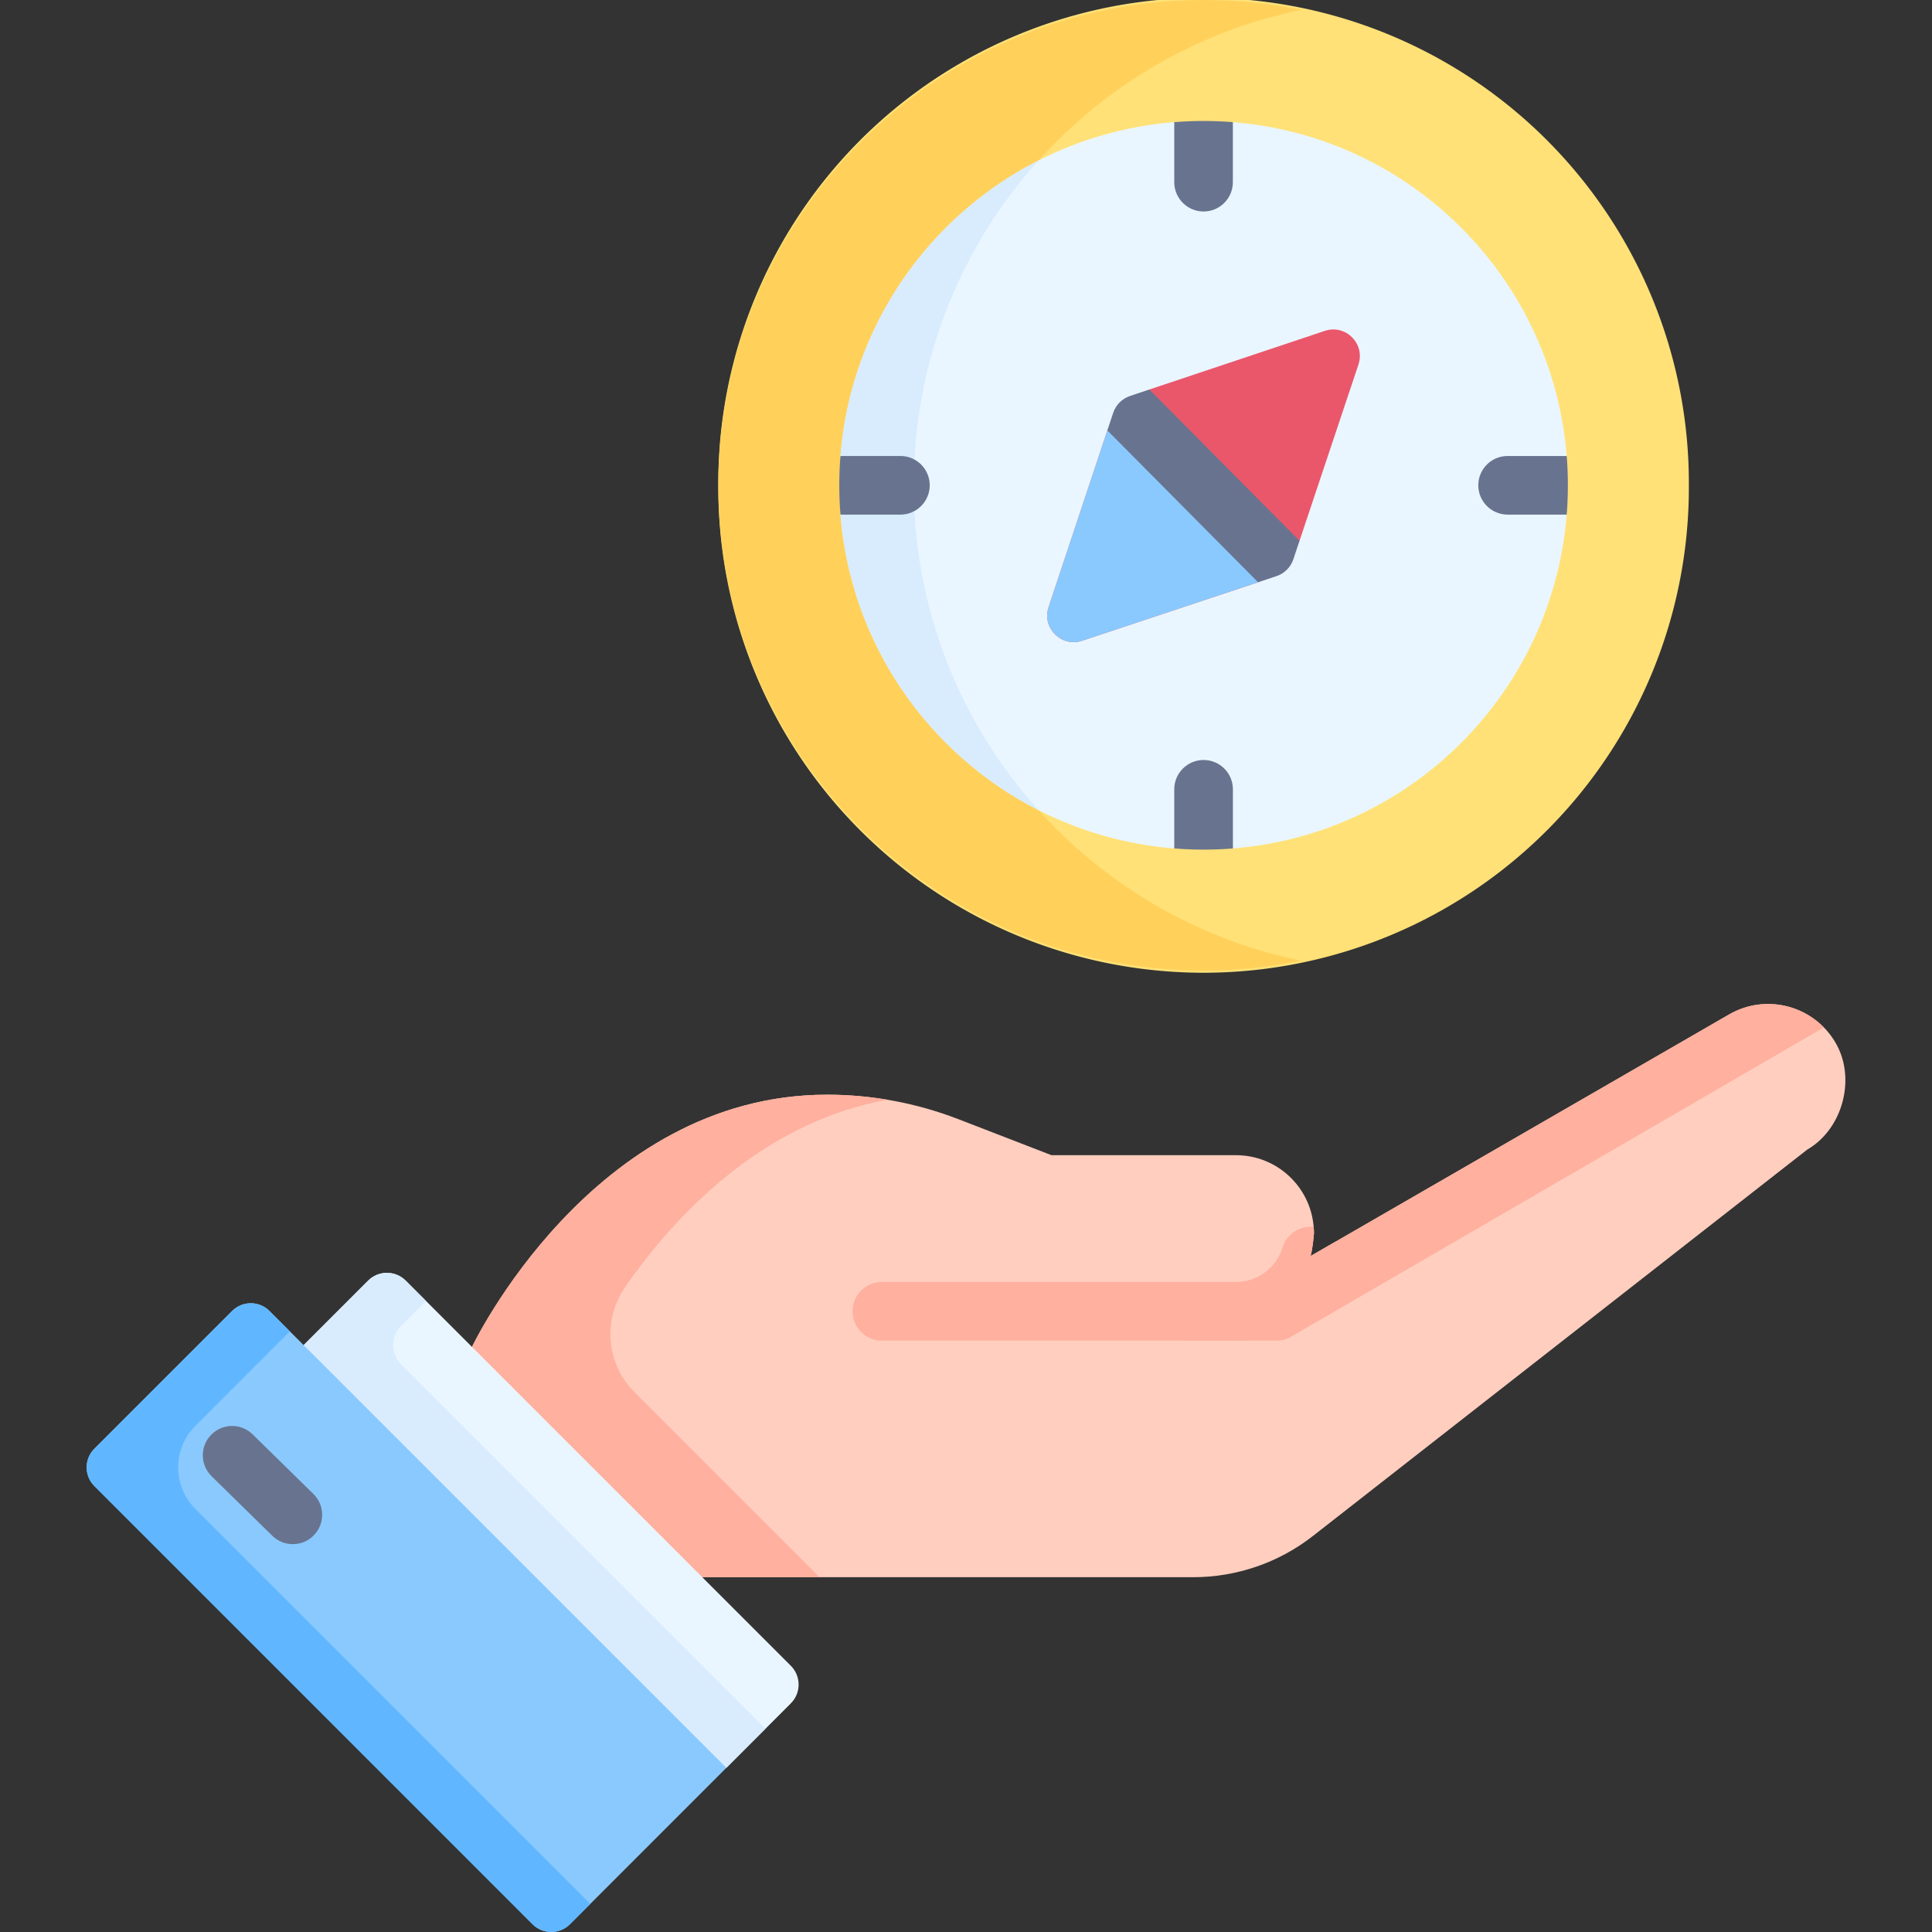 <svg xmlns="http://www.w3.org/2000/svg" viewBox="0.0 0.0 200.0 200.0" height="200.0px" width="200.0px"><rect x="0.0" y="0.0" width="200.0" height="200.0" fill="#333333" stroke="none"/><path fill="#ffe177" fill-opacity="1.0"  filling="0" d="M174.831 50.237 A50.237 50.237 0.0 1 1 74.358 50.237 A50.237 50.237 0.0 1 1 174.831 50.237 Z"></path>
<path fill="#ffd15b" fill-opacity="1.0"  filling="0" d="M134.71 99.454 C131.44 100.121 128.057 100.474 124.593 100.474 C96.851 100.474 74.358 77.981 74.358 50.239 C74.358 22.493 96.85 0.0 124.592 0.0 C128.057 0.0 131.44 0.352 134.71 1.02 C124.013 3.205 114.552 8.794 107.51 16.609 C99.481 25.512 94.592 37.305 94.592 50.239 C94.592 63.173 99.48 74.962 107.51 83.865 C114.552 91.676 124.014 97.265 134.71 99.454 Z"></path>
<path fill="#eaf6ff" fill-opacity="1.0"  filling="0" d="M162.185 53.273 C160.72 71.681 146.036 86.366 127.631 87.831 C126.629 87.913 125.616 84.024 124.595 84.024 C123.573 84.024 122.56 87.913 121.558 87.831 C116.53 87.43 111.78 86.043 107.502 83.863 C96.118 78.065 88.068 66.652 87.004 53.273 C86.921 52.271 90.81 51.258 90.81 50.236 C90.81 49.215 86.921 48.205 87.004 47.203 C88.064 33.819 96.118 22.403 107.51 16.609 C111.784 14.432 116.534 13.046 121.558 12.645 C122.56 12.563 123.573 16.452 124.595 16.452 C125.616 16.452 126.625 12.563 127.627 12.645 C146.036 14.107 160.724 28.795 162.185 47.203 C162.268 48.205 158.379 49.215 158.379 50.236 C158.379 51.258 162.268 52.271 162.185 53.273 Z"></path>
<path fill="#ffcebf" fill-opacity="1.0"  filling="0" d="M187.08 119.01 L135.916 159.002 C132.377 161.771 128.008 163.272 123.518 163.272 L72.697 163.272 L67.484 163.276 L50.104 145.896 L48.859 139.434 C48.859 139.434 51.963 132.905 58.107 126.376 C64.251 119.851 73.443 113.322 85.617 113.322 C90.264 113.322 94.872 114.179 99.209 115.856 L108.85 119.584 L127.942 119.584 C132.184 119.584 135.665 122.853 135.991 127.013 C136.015 127.229 136.022 127.445 136.022 127.665 C136.022 127.665 135.991 128.07 135.932 128.568 C135.873 129.063 135.783 129.657 135.669 130.03 L138.297 128.513 L151.009 121.175 L178.999 105.014 C182.861 102.783 187.803 104.11 190.034 107.976 C192.163 111.649 190.757 116.889 187.08 119.01 Z"></path>
<path fill="#ffb09e" fill-opacity="1.0"  filling="0" d="M188.805 106.362 L133.596 138.408 C133.176 138.651 132.7 138.779 132.215 138.779 L122.349 138.779 C122.349 138.779 133.615 136.011 135.67 130.032 L178.995 105.014 C182.258 103.133 186.292 103.784 188.805 106.362 Z"></path>
<path fill="#ffb09e" fill-opacity="1.0"  filling="0" d="M70.246 126.378 C67.986 128.778 66.138 131.177 64.705 133.253 C62.367 136.637 62.767 141.202 65.676 144.111 L84.839 163.274 L72.699 163.274 L67.483 163.274 L50.104 145.896 L48.858 139.434 C48.858 139.434 51.958 132.907 58.105 126.379 C64.249 119.851 73.439 113.323 85.617 113.323 C87.717 113.323 89.814 113.497 91.873 113.845 C82.577 115.516 75.357 120.947 70.246 126.378 Z"></path>
<path fill="#eaf6ff" fill-opacity="1.0"  filling="0" d="M75.192 183.006 L81.867 176.331 C82.941 175.257 82.941 173.516 81.867 172.442 L41.996 132.57 C40.922 131.496 39.181 131.496 38.107 132.57 L31.432 139.245 L32.18 145.252 L70.365 183.438 L75.192 183.006 Z"></path>
<path fill="#d8ecfe" fill-opacity="1.0"  filling="0" d="M79.238 178.96 L75.192 183.007 L70.366 183.438 L32.18 145.252 L31.432 139.248 L38.108 132.572 C39.181 131.498 40.923 131.498 41.997 132.572 L44.099 134.675 L41.529 137.245 C40.423 138.351 40.423 140.145 41.529 141.251 L79.238 178.96 Z"></path>
<path fill="#d8ecfe" fill-opacity="1.0"  filling="0" d="M94.594 50.24 C94.594 63.172 99.48 74.961 107.51 83.863 C107.506 83.863 107.506 83.863 107.502 83.863 C96.118 78.065 88.068 66.652 87.004 53.273 C86.921 52.271 90.81 51.258 90.81 50.236 C90.81 49.215 86.921 48.205 87.004 47.203 C88.064 33.819 96.118 22.403 107.51 16.609 C99.48 25.511 94.594 37.304 94.594 50.24 Z"></path>
<path fill="#68748f" fill-opacity="1.0"  filling="0" d="M127.627 12.645 L127.627 18.856 C127.627 20.533 126.268 21.893 124.595 21.893 C122.917 21.893 121.558 20.533 121.558 18.856 L121.558 12.645 C122.56 12.563 123.573 12.523 124.595 12.523 C125.616 12.524 126.626 12.563 127.627 12.645 Z"></path>
<path fill="#68748f" fill-opacity="1.0"  filling="0" d="M127.631 81.711 L127.631 87.831 C126.629 87.914 125.616 87.953 124.595 87.953 C123.573 87.953 122.56 87.914 121.558 87.831 L121.558 81.711 C121.558 80.033 122.917 78.674 124.595 78.674 C126.272 78.674 127.631 80.033 127.631 81.711 Z"></path>
<path fill="#68748f" fill-opacity="1.0"  filling="0" d="M96.247 50.236 C96.247 51.913 94.888 53.273 93.215 53.273 L87.004 53.273 C86.921 52.271 86.882 51.258 86.882 50.236 C86.882 49.215 86.921 48.205 87.004 47.203 L93.215 47.203 C94.888 47.203 96.247 48.563 96.247 50.236 Z"></path>
<path fill="#68748f" fill-opacity="1.0"  filling="0" d="M162.307 50.236 C162.307 51.258 162.268 52.271 162.185 53.273 L156.069 53.273 C154.391 53.273 153.032 51.913 153.032 50.236 C153.032 48.559 154.391 47.203 156.069 47.203 L162.185 47.203 C162.268 48.205 162.307 49.215 162.307 50.236 Z"></path>
<path fill="#ffb09e" fill-opacity="1.0"  filling="0" d="M138.572 130.918 C137.134 135.62 132.86 138.778 127.942 138.778 L91.29 138.778 C89.617 138.778 88.257 137.419 88.257 135.746 C88.257 134.068 89.617 132.709 91.29 132.709 L127.942 132.709 C130.173 132.709 132.114 131.275 132.766 129.142 C133.198 127.728 134.573 126.859 135.991 127.013 C136.015 127.229 136.022 127.445 136.022 127.664 C136.022 127.664 135.991 128.069 135.932 128.568 C135.873 129.063 135.783 129.656 135.669 130.029 L138.297 128.513 C138.706 129.216 138.827 130.081 138.572 130.918 Z"></path>
<path fill="#8ac9fe" fill-opacity="1.0"  filling="0" d="M9.768 149.969 L24.028 135.709 C25.096 134.641 26.827 134.641 27.895 135.709 L75.191 183.006 L58.998 199.2 C57.93 200.268 56.198 200.268 55.131 199.2 L9.768 153.836 C8.7 152.768 8.7 151.037 9.768 149.969 Z"></path>
<path fill="#60b7ff" fill-opacity="1.0"  filling="0" d="M61.112 197.087 L59.009 199.189 C57.936 200.263 56.194 200.263 55.12 199.189 L9.778 153.847 C8.704 152.773 8.704 151.032 9.778 149.958 L24.016 135.721 C25.09 134.647 26.831 134.647 27.905 135.721 L30.007 137.823 L20.221 147.61 C17.85 149.981 17.85 153.824 20.221 156.195 L61.112 197.087 Z"></path>
<path fill="#68748f" fill-opacity="1.0"  filling="0" d="M30.314 159.851 C29.547 159.851 28.779 159.562 28.189 158.983 L21.903 152.819 C20.706 151.645 20.688 149.724 21.862 148.527 C23.035 147.33 24.957 147.311 26.154 148.485 L32.439 154.649 C33.636 155.823 33.655 157.745 32.481 158.941 C31.887 159.547 31.1 159.851 30.314 159.851 Z"></path>
<path fill="#ea576b" fill-opacity="1.0"  filling="0" d="M140.627 37.732 L134.526 55.984 L130.236 60.277 L112.024 66.331 C109.879 67.046 107.833 64.999 108.548 62.855 L114.633 44.556 L118.982 40.322 L137.146 34.252 C139.299 33.533 141.345 35.579 140.627 37.732 Z"></path>
<path fill="#8ac9fe" fill-opacity="1.0"  filling="0" d="M132.283 58.23 L130.236 60.277 L112.024 66.331 C109.879 67.046 107.832 64.999 108.547 62.855 L114.632 44.556 L116.762 42.482 L132.283 58.23 Z"></path>
<path fill="#68748f" fill-opacity="1.0"  filling="0" d="M134.526 55.984 L133.885 57.905 C133.61 58.722 132.966 59.366 132.145 59.641 L130.236 60.277 L114.632 44.556 L115.237 42.733 C115.512 41.912 116.157 41.268 116.974 40.993 L118.981 40.321 L134.526 55.984 Z"></path></svg>